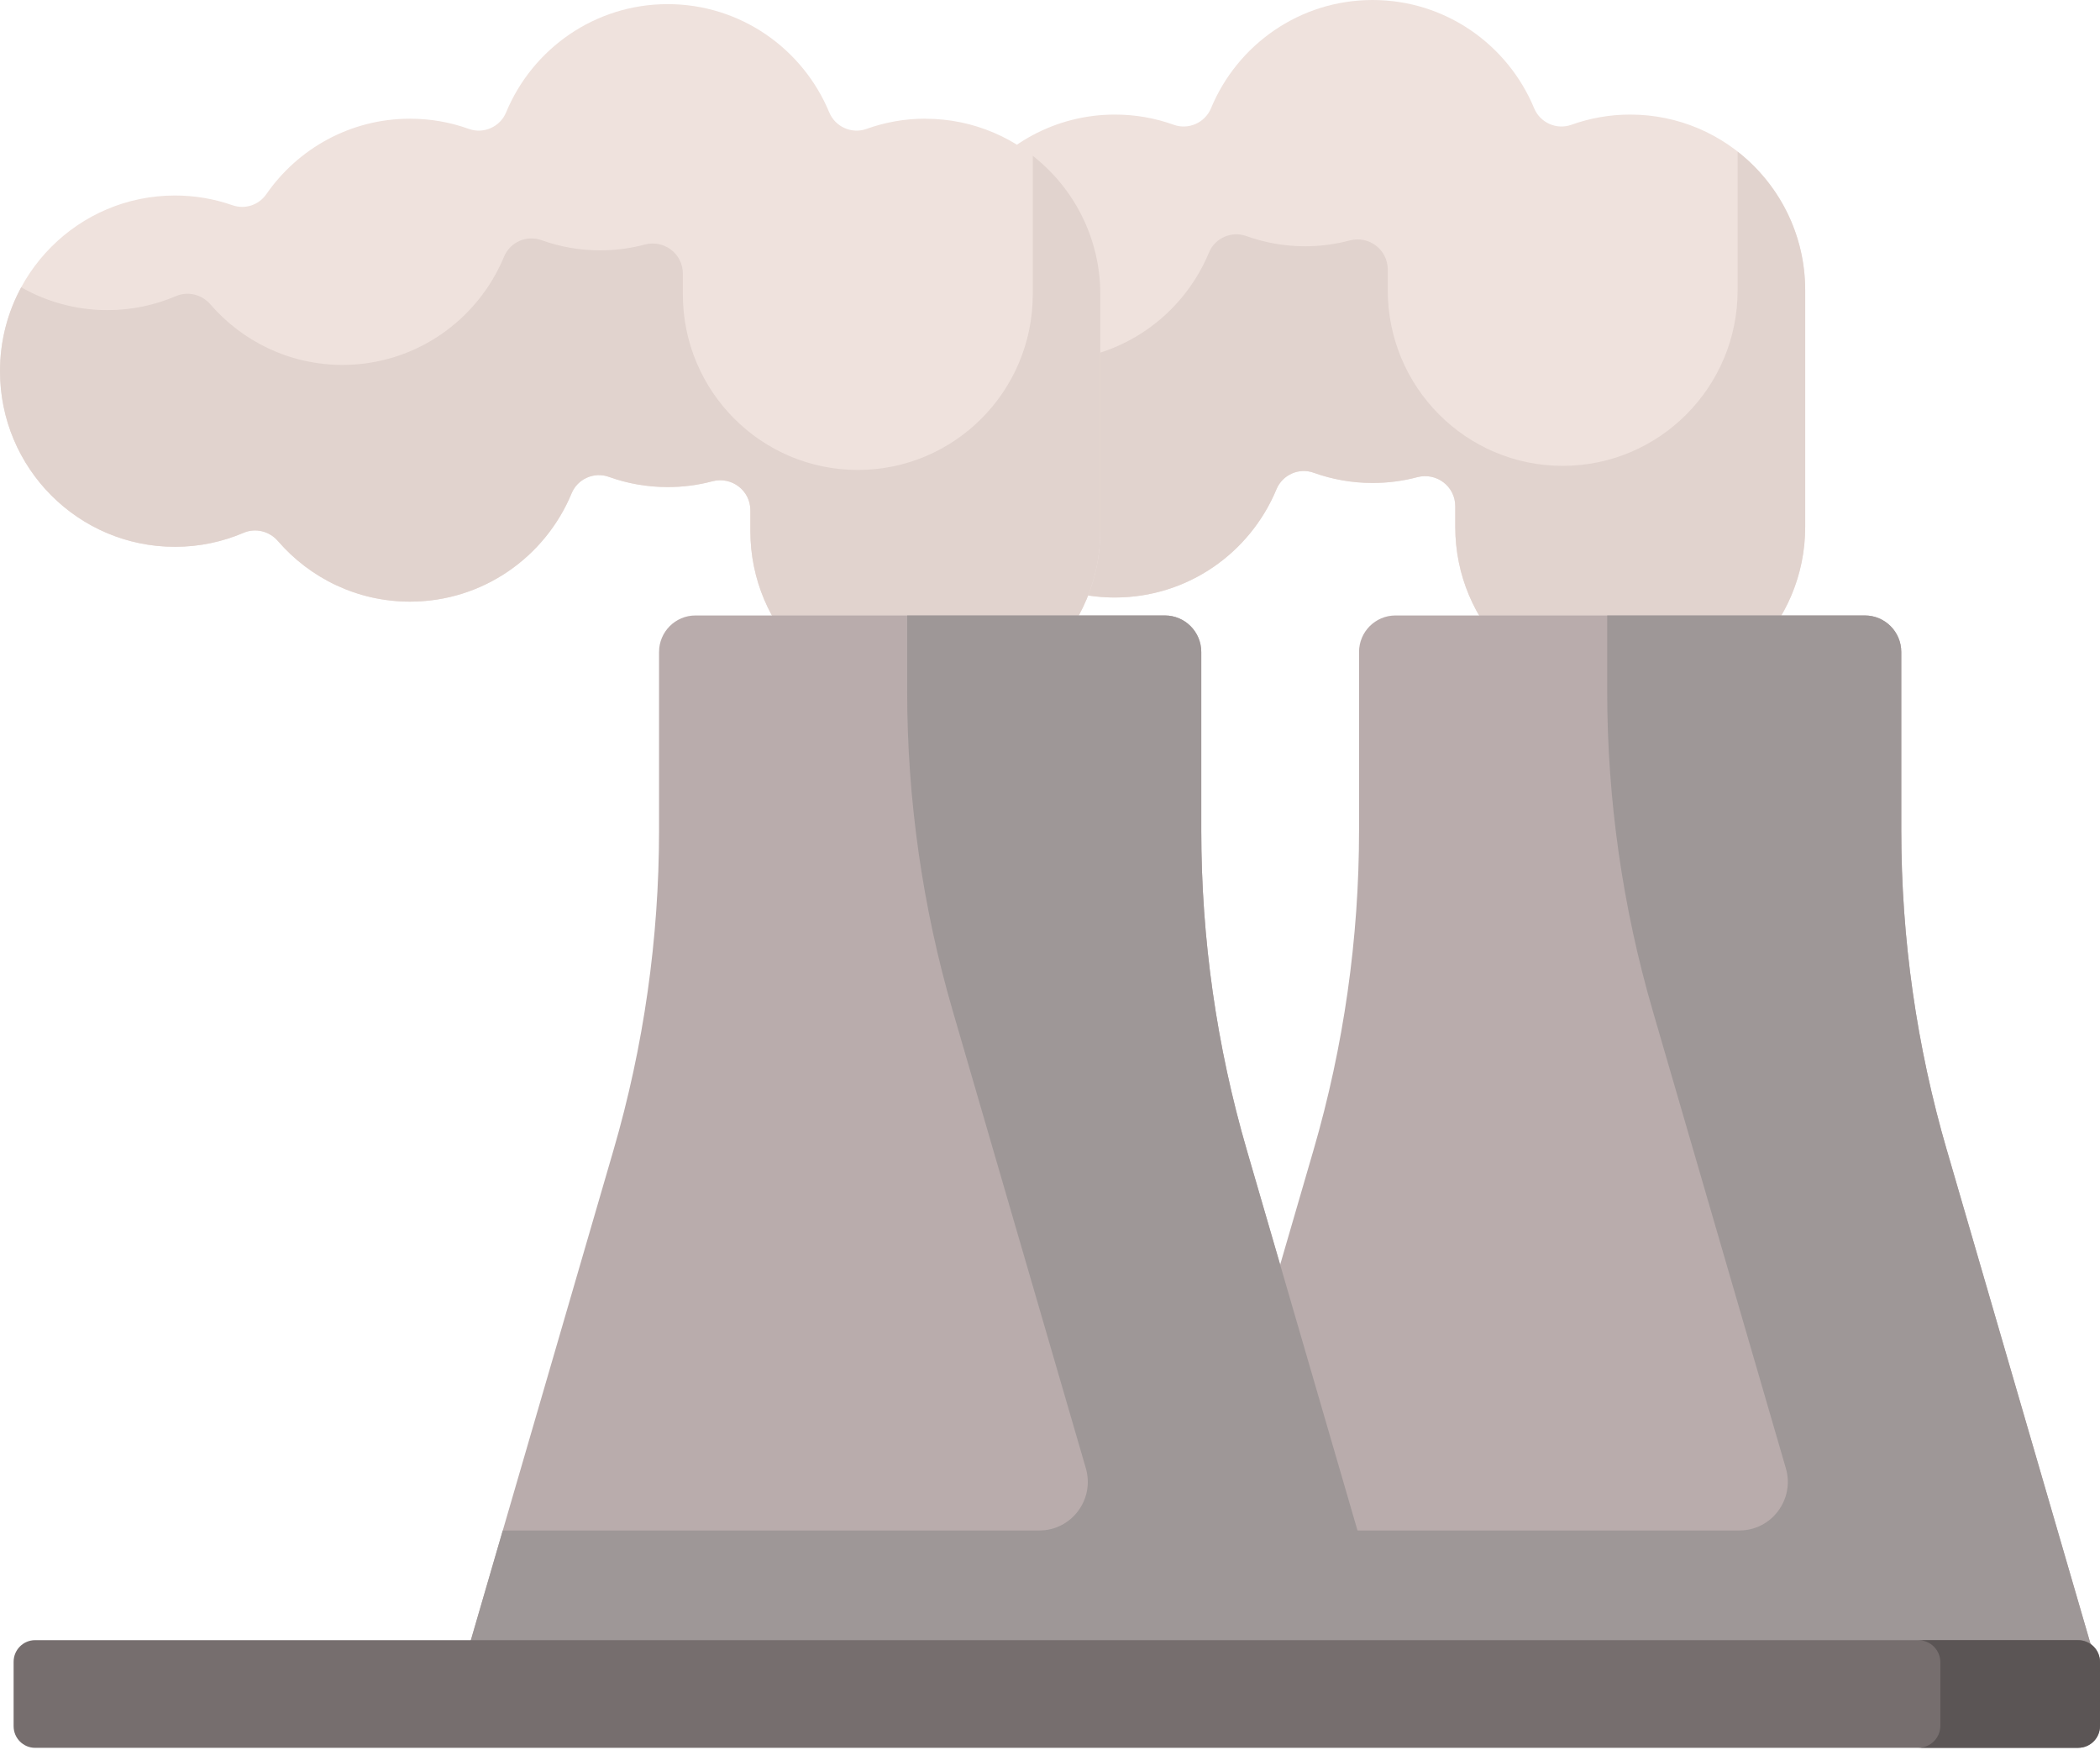 <svg xmlns="http://www.w3.org/2000/svg" width="60" height="50" viewBox="0 0 60 50">
    <g fill="none">
        <path fill="#EFE2DD" d="M46.578 3.273c-.59 0-1.156.103-1.682.292-.421.151-.892-.058-1.063-.472C43.08 1.277 41.297 0 39.216 0c-2.08 0-3.864 1.277-4.616 3.093-.172.414-.643.623-1.063.472-.526-.19-1.092-.292-1.683-.292-1.7 0-3.2.852-4.103 2.154-.218.315-.611.443-.972.317-.514-.18-1.066-.278-1.64-.278-2.762 0-5 2.247-5 5.019 0 2.772 2.238 5.019 5 5.019.695 0 1.357-.144 1.959-.402.34-.145.737-.046.98.234.916 1.061 2.268 1.732 3.776 1.732 2.082 0 3.865-1.277 4.617-3.092.172-.415.642-.624 1.063-.472.526.189 1.092.292 1.682.292.441 0 .869-.057 1.276-.165.549-.145 1.087.26 1.087.829v.591c0 2.772 2.238 5.019 4.999 5.019 2.76 0 4.999-2.247 4.999-5.019v-6.76c0-2.772-2.238-5.018-5-5.018z"/>
        <path fill="#E1D3CE" d="M49.647 4.331V8.29c0 2.771-2.238 5.018-4.999 5.018-2.76 0-4.998-2.247-4.998-5.018v-.591c0-.57-.539-.975-1.087-.83-.407.108-.835.166-1.276.166-.59 0-1.157-.104-1.682-.293-.42-.15-.892.058-1.063.472-.752 1.816-2.536 3.093-4.617 3.093-1.508 0-2.86-.671-3.777-1.732-.242-.28-.64-.38-.98-.234-.601.258-1.263.401-1.959.401-.896 0-1.736-.238-2.464-.652-.386.712-.606 1.528-.606 2.396 0 2.771 2.238 5.018 5 5.018.695 0 1.357-.143 1.959-.401.34-.146.737-.046.98.234.916 1.061 2.268 1.732 3.776 1.732 2.082 0 3.865-1.277 4.617-3.093.172-.414.642-.623 1.063-.471.526.189 1.092.292 1.682.292.441 0 .869-.057 1.276-.165.549-.145 1.087.26 1.087.829v.591c0 2.772 2.238 5.018 4.999 5.018 2.76 0 4.999-2.246 4.999-5.018v-6.76c0-1.61-.756-3.041-1.93-3.96z"/>
        <path fill="#EFE2DD" d="M26.438 3.39c-.59 0-1.156.104-1.682.293-.42.151-.891-.058-1.063-.472C22.94 1.395 21.158.118 19.076.118c-2.08 0-3.864 1.277-4.616 3.093-.171.414-.642.623-1.063.472-.526-.19-1.092-.292-1.682-.292-1.7 0-3.2.852-4.104 2.154-.218.315-.61.444-.972.317-.514-.18-1.066-.277-1.64-.277C2.238 5.585 0 7.83 0 10.603s2.238 5.018 4.999 5.018c.696 0 1.358-.143 1.96-.4.34-.147.737-.047.98.233.916 1.061 2.267 1.733 3.776 1.733 2.081 0 3.865-1.278 4.617-3.093.17-.415.642-.623 1.063-.472.526.19 1.091.292 1.682.292.441 0 .869-.057 1.276-.165.548-.145 1.086.26 1.086.829v.591c0 2.772 2.239 5.018 5 5.018 2.76 0 4.998-2.246 4.998-5.018V8.41c0-2.772-2.238-5.018-4.999-5.018z"/>
        <path fill="#E1D3CE" d="M29.508 4.45v3.957c0 2.771-2.238 5.018-4.999 5.018-2.76 0-4.999-2.247-4.999-5.018v-.591c0-.57-.538-.975-1.086-.83-.408.108-.835.166-1.277.166-.59 0-1.156-.104-1.681-.293-.421-.15-.892.058-1.064.472-.752 1.816-2.535 3.093-4.616 3.093-1.509 0-2.86-.671-3.777-1.732-.242-.28-.64-.38-.98-.234-.602.258-1.263.401-1.96.401-.896 0-1.736-.238-2.463-.652C.219 8.919 0 9.735 0 10.603c0 2.772 2.238 5.018 4.999 5.018.696 0 1.358-.143 1.96-.4.34-.147.737-.047.98.233.916 1.061 2.267 1.733 3.776 1.733 2.081 0 3.864-1.278 4.616-3.093.172-.415.643-.623 1.064-.472.525.19 1.091.292 1.681.292.442 0 .87-.057 1.277-.165.548-.145 1.086.26 1.086.829v.591c0 2.772 2.238 5.018 5 5.018 2.76 0 4.998-2.246 4.998-5.018V8.41c0-1.61-.755-3.04-1.93-3.96z"/>
        <path fill="#B9ACAC" d="M35.624 32.857c-.864-2.967-1.302-6.043-1.302-9.134v-5.097c0-.577-.466-1.044-1.04-1.044H19.87c-.574 0-1.04.467-1.04 1.044v5.097c0 3.091-.438 6.167-1.302 9.134L13.207 47.7h26.737l-4.32-14.843z"/>
        <path fill="#B9ACAC" d="M55.624 32.857c-.864-2.967-1.302-6.043-1.302-9.134v-5.097c0-.577-.466-1.044-1.04-1.044H39.87c-.574 0-1.04.467-1.04 1.044v5.097c0 3.091-.438 6.167-1.302 9.134L33.208 47.7h26.737l-4.32-14.843z"/>
        <path fill="#9E9797" d="M35.624 32.857c-.864-2.967-1.302-6.043-1.302-9.134v-5.097c0-.577-.466-1.044-1.04-1.044h-7.363v2.162c0 3.091.438 6.166 1.302 9.133l3.803 13.065c.259.89-.406 1.779-1.329 1.779h-15.33l-1.158 3.98h26.737l-4.32-14.844z"/>
        <path fill="#9E9797" d="M55.624 32.857c-.864-2.967-1.302-6.043-1.302-9.134v-5.097c0-.577-.466-1.044-1.04-1.044H45.92v2.162c0 3.091.438 6.166 1.302 9.133l3.802 13.065c.26.89-.405 1.779-1.328 1.779h-15.33l-1.158 3.98h26.737l-4.32-14.844z"/>
        <path fill="#766E6E" d="M59.385 49.93H1.004c-.34 0-.615-.277-.615-.618v-1.84c0-.341.275-.618.615-.618h58.38c.34 0 .616.277.616.618v1.84c0 .341-.276.617-.615.617z"/>
        <path fill="#5B5555" d="M59.37 46.855h-4.561c.348 0 .63.283.63.633v1.808c0 .35-.282.633-.63.633h4.56c.349 0 .631-.283.631-.633v-1.808c0-.35-.282-.633-.63-.633z"/>
    </g>
</svg>

